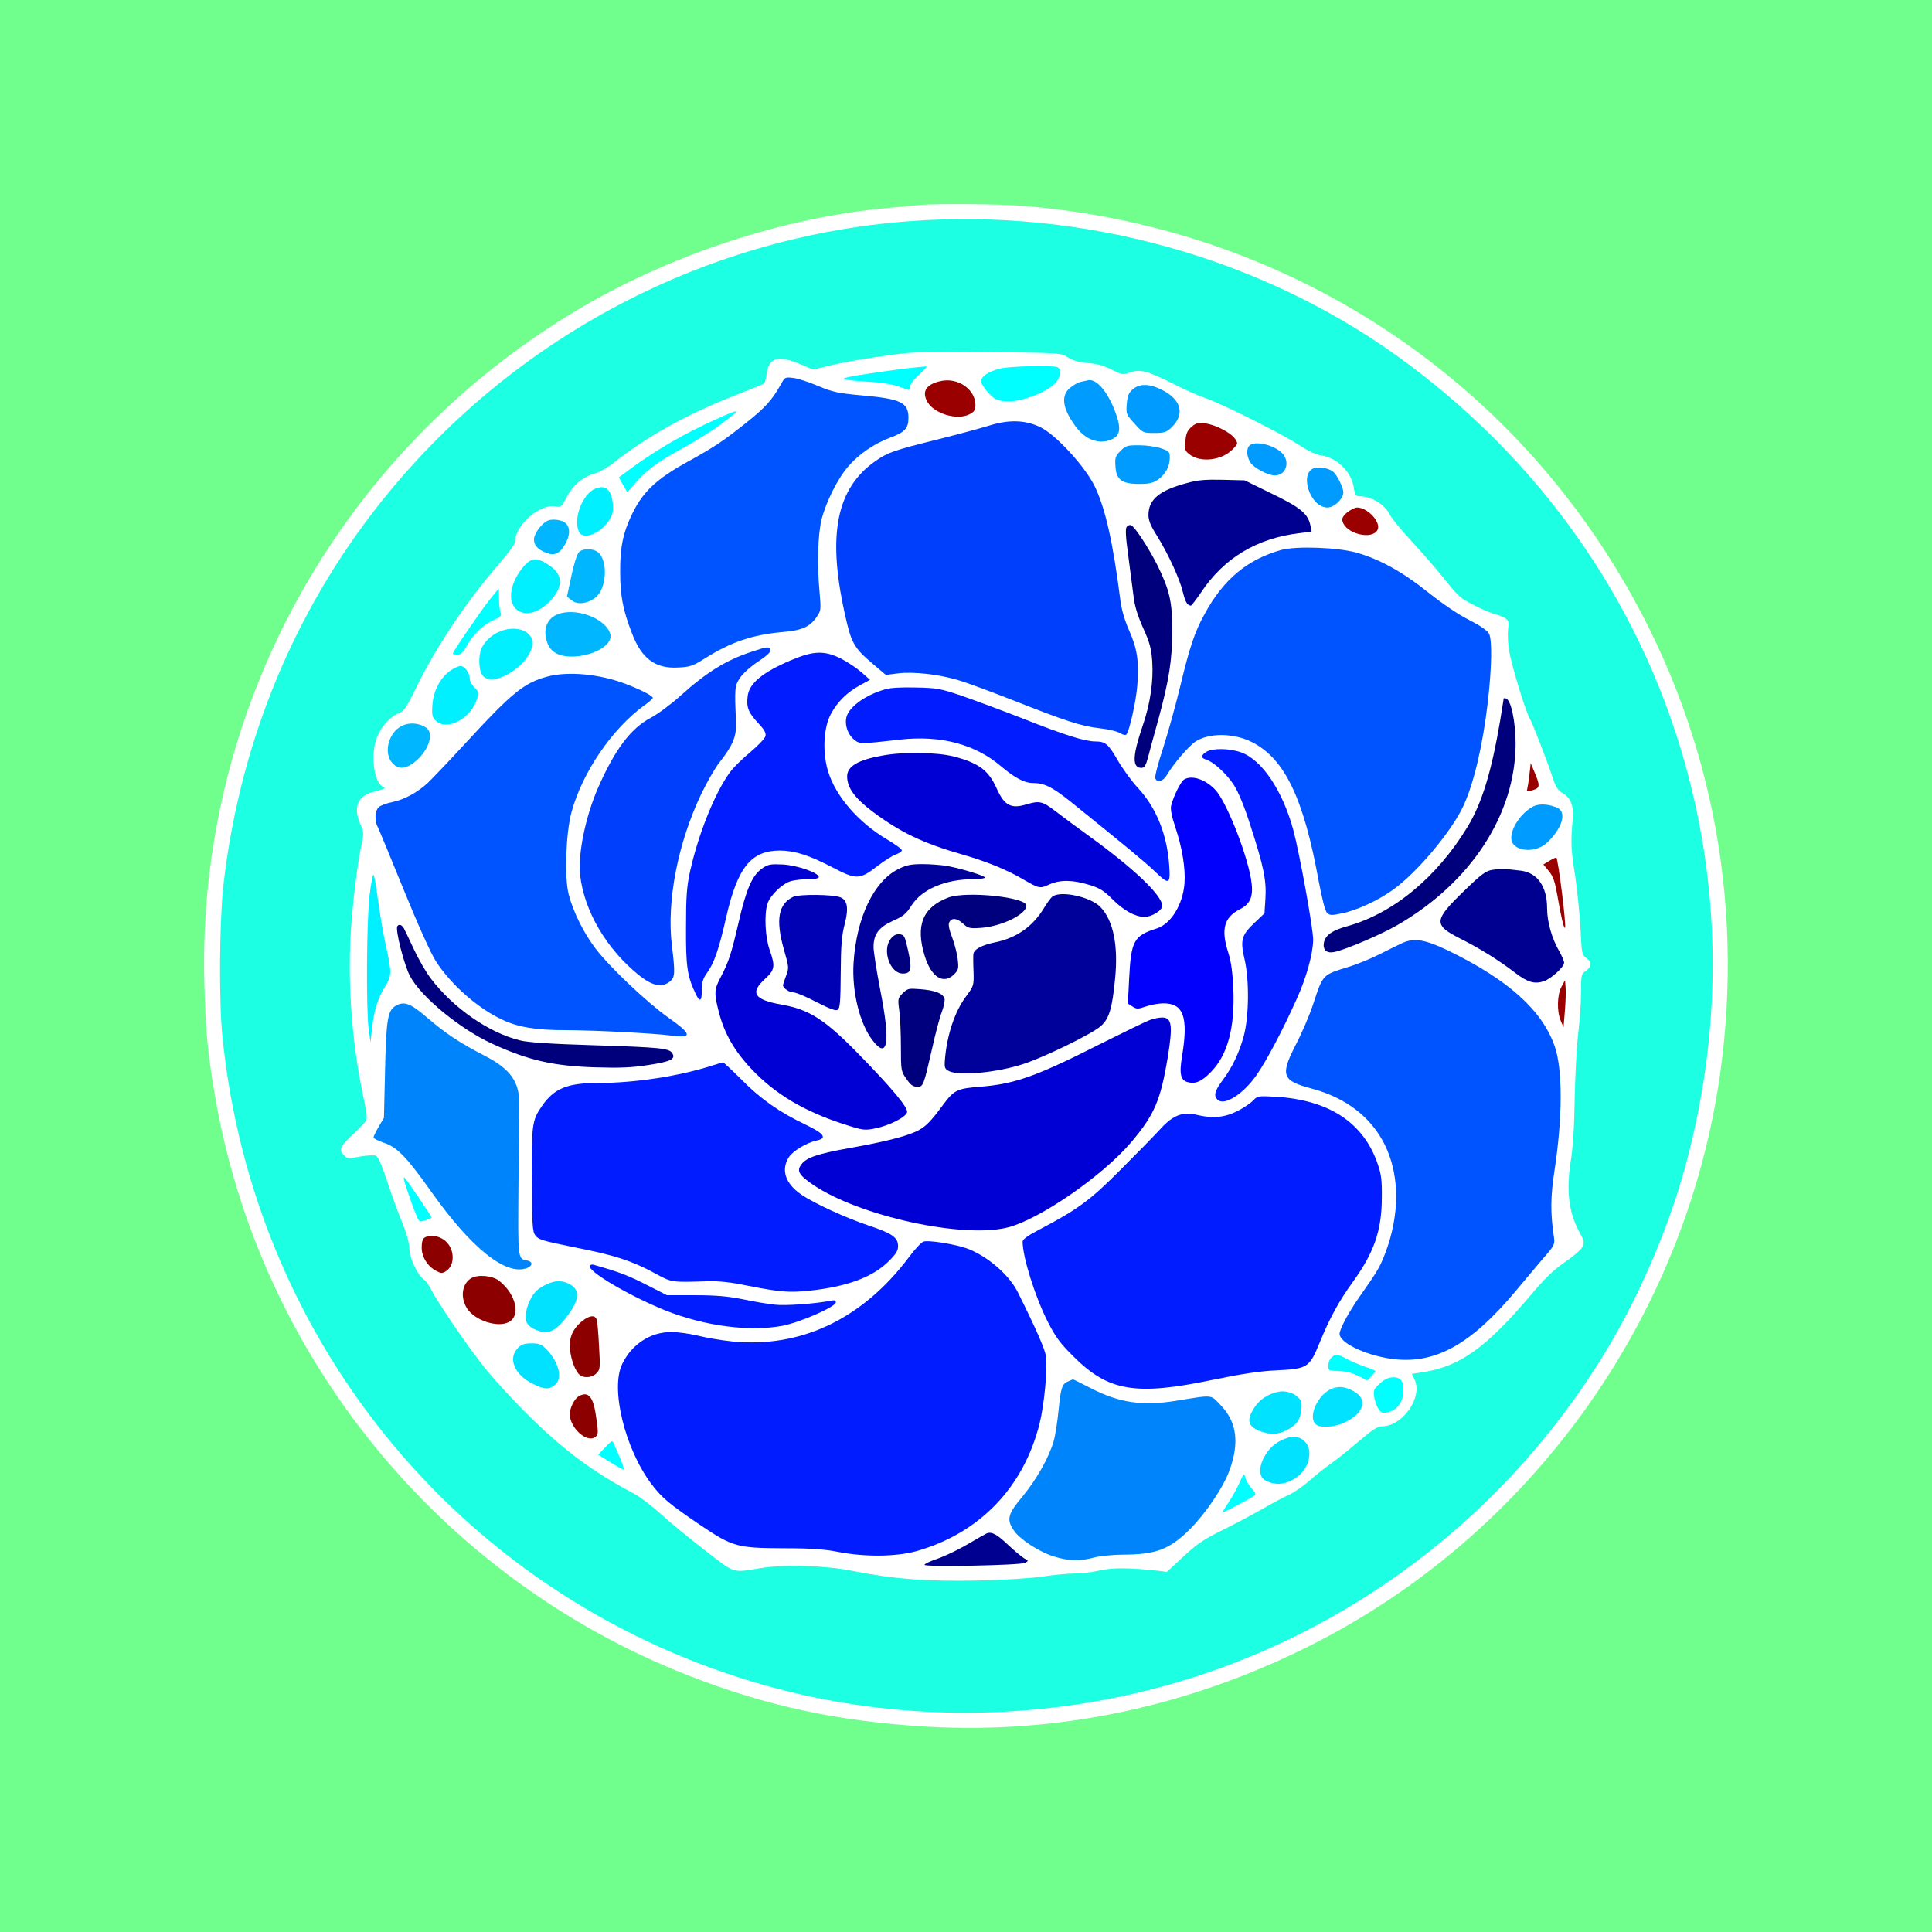 <?xml version="1.0" encoding="UTF-8" standalone="no"?>
<svg
   xmlns:dc="http://purl.org/dc/elements/1.1/"
   xmlns:cc="http://creativecommons.org/ns#"
   xmlns:rdf="http://www.w3.org/1999/02/22-rdf-syntax-ns#"
   xmlns:svg="http://www.w3.org/2000/svg"
   xmlns="http://www.w3.org/2000/svg"
   xmlns:sodipodi="http://sodipodi.sourceforge.net/DTD/sodipodi-0.dtd"
   xmlns:inkscape="http://www.inkscape.org/namespaces/inkscape"
   version="1.0"
   width="1024pt"
   height="1024pt"
   viewBox="0 0 1024 1024"
   preserveAspectRatio="xMidYMid meet"
   id="svg2"
   inkscape:version="0.91 r13725"
   sodipodi:docname="UNADJUSTEDNONRAW_thumb_897.svg">
  <defs
     id="defs162" />
  <sodipodi:namedview
     pagecolor="#ffffff"
     bordercolor="#666666"
     borderopacity="1"
     objecttolerance="10"
     gridtolerance="10"
     guidetolerance="10"
     inkscape:pageopacity="0"
     inkscape:pageshadow="2"
     inkscape:window-width="1440"
     inkscape:window-height="817"
     id="namedview160"
     showgrid="false"
     inkscape:zoom="0.52149125"
     inkscape:cx="601.17749"
     inkscape:cy="533.55424"
     inkscape:window-x="0"
     inkscape:window-y="1"
     inkscape:window-maximized="1"
     inkscape:current-layer="svg2" />
  <g
     transform="translate(0,1024) scale(0.1,-0.1)"
     fill="#000000"
     stroke="none"
     id="g6">
    <path
       d="M0 5120 l0 -5120 5120 0 5120 0 0 5120 0 5120 -5120 0 -5120 0 0 -5120z m5406 4030 c1322 -101 2490 -816 3169 -1939 488 -805 675 -1737 540 -2677 -187 -1292 -1008 -2433 -2175 -3018 -643 -322 -1329 -467 -2023 -428 -474 28 -854 109 -1272 273 -1319 517 -2279 1700 -2509 3092 -37 220 -46 324 -53 582 -36 1443 708 2794 1955 3549 500 303 1119 507 1682 555 69 6 141 13 160 15 83 7 408 5 526 -4z"
       id="path8"
       style="fill:#70ff8d" />
    <path
       d="M4825 9068 c-1122 -82 -2162 -647 -2852 -1548 -438 -572 -709 -1253 -790 -1982 -20 -190 -23 -608 -4 -793 165 -1642 1301 -2997 2884 -3440 548 -153 1134 -184 1707 -89 1120 185 2108 847 2715 1819 186 297 352 675 445 1014 197 716 197 1451 -1 2151 -245 867 -777 1618 -1529 2157 -727 520 -1661 779 -2575 711z m835 -722 c25 -17 55 -25 105 -30 49 -4 87 -14 127 -35 55 -28 59 -28 98 -15 54 19 93 8 230 -61 58 -30 134 -63 168 -75 85 -28 420 -196 504 -253 43 -28 83 -47 112 -51 85 -13 159 -88 172 -173 5 -36 10 -43 29 -43 63 0 133 -42 161 -97 10 -21 63 -85 117 -143 54 -58 133 -149 175 -202 71 -89 84 -100 157 -137 44 -22 94 -43 110 -46 17 -4 40 -14 52 -21 19 -12 21 -20 16 -63 -3 -27 0 -77 6 -112 13 -77 85 -313 106 -351 18 -31 92 -223 124 -318 16 -50 28 -69 50 -82 47 -26 64 -69 56 -147 -10 -115 -9 -152 14 -296 11 -77 24 -202 28 -278 6 -131 8 -139 30 -154 30 -20 29 -48 -2 -69 -24 -16 -25 -21 -25 -113 0 -53 -7 -155 -16 -226 -8 -72 -16 -227 -18 -345 -2 -144 -9 -251 -21 -325 -25 -160 -10 -275 50 -383 22 -39 23 -48 12 -71 -6 -14 -48 -50 -92 -80 -61 -42 -105 -84 -185 -179 -230 -271 -369 -372 -558 -403 l-69 -11 14 -29 c46 -93 -62 -249 -173 -249 -23 0 -52 -19 -124 -81 -52 -44 -121 -100 -154 -122 -32 -23 -83 -64 -113 -91 -31 -26 -77 -58 -102 -69 -25 -11 -89 -45 -141 -75 -52 -30 -148 -81 -213 -113 -97 -48 -133 -72 -205 -139 l-87 -81 -50 6 c-144 16 -241 17 -308 1 -38 -9 -98 -16 -135 -16 -37 0 -112 -8 -167 -16 -57 -9 -204 -18 -340 -21 -268 -6 -453 8 -672 52 -135 27 -348 34 -473 15 -165 -26 -137 -35 -305 94 -82 64 -187 149 -232 191 -46 42 -109 90 -140 107 -224 118 -384 238 -578 432 -83 83 -188 199 -233 258 -91 117 -235 330 -267 393 -11 22 -28 46 -38 53 -35 26 -77 115 -77 162 0 30 -14 79 -38 140 -22 52 -58 152 -81 222 -31 93 -47 129 -61 133 -11 3 -45 1 -77 -4 -73 -14 -70 -14 -93 9 -26 26 -16 47 57 113 29 28 58 58 63 67 7 12 3 48 -11 111 -62 284 -87 606 -70 884 10 168 37 382 61 488 8 38 7 52 -10 89 -39 85 -15 148 63 169 76 21 74 19 54 31 -49 27 -64 184 -26 268 25 56 73 106 113 120 27 10 40 29 93 138 109 221 273 466 447 664 42 49 76 96 76 108 0 87 131 201 214 186 29 -6 32 -3 60 50 33 63 87 108 150 125 22 6 68 32 101 58 177 140 387 256 640 355 66 26 129 51 141 56 16 6 23 20 27 56 10 89 61 104 178 54 l69 -29 78 19 c94 24 294 56 422 69 52 5 256 8 455 5 357 -5 360 -5 395 -28z"
       id="path10"
       style="fill:#1cffe2" />
    <path
       d="M4855 8293 c-77 -7 -330 -43 -360 -52 -30 -8 -30 -8 -5 -14 14 -3 69 -8 122 -11 57 -3 119 -13 152 -25 l54 -19 6 23 c3 13 27 42 52 64 26 23 41 40 33 39 -8 -1 -32 -3 -54 -5z"
       id="path12"
       style="fill:#00ffff" />
    <path
       d="M5298 8286 c-61 -16 -98 -42 -98 -67 0 -11 17 -38 38 -61 33 -35 46 -41 89 -45 80 -8 229 49 272 103 25 32 27 69 5 78 -28 11 -258 5 -306 -8z"
       id="path14"
       style="fill:#00ffff" />
    <path
       d="M4143 8210 c-51 -91 -84 -128 -192 -214 -125 -99 -165 -125 -311 -206 -161 -89 -233 -157 -289 -273 -48 -98 -65 -177 -64 -307 0 -127 14 -202 63 -328 51 -133 123 -187 244 -180 64 3 78 8 140 47 139 88 255 127 413 141 105 9 145 27 182 81 22 32 23 38 15 129 -14 148 -9 306 10 385 24 95 86 219 142 283 57 66 140 122 221 152 78 28 98 50 98 105 0 81 -39 101 -244 119 -132 12 -158 18 -237 51 -49 21 -108 40 -131 42 -40 5 -44 3 -60 -27z"
       id="path16"
       style="fill:#0054ff" />
    <path
       d="M4985 8220 c-77 -17 -101 -56 -69 -111 37 -63 158 -98 222 -65 26 13 32 23 32 49 0 84 -94 148 -185 127z"
       id="path18"
       style="fill:#9b0000" />
    <path
       d="M5765 8224 c-5 -1 -22 -5 -37 -8 -14 -3 -40 -18 -57 -32 -49 -41 -40 -108 28 -202 56 -77 133 -102 201 -67 40 21 42 62 8 150 -41 105 -100 171 -143 159z"
       id="path20"
       style="fill:#009bff" />
    <path
       d="M6004 8177 c-22 -19 -28 -34 -32 -78 -4 -53 -3 -56 41 -104 44 -49 45 -50 105 -50 53 0 64 4 91 29 78 75 49 159 -73 210 -55 23 -100 20 -132 -7z"
       id="path22"
       style="fill:#009bff" />
    <path
       d="M3789 8015 c-161 -73 -302 -154 -437 -252 l-72 -53 22 -40 23 -39 47 54 c62 69 116 108 256 185 62 34 149 88 192 121 115 85 110 88 -31 24z"
       id="path24"
       style="fill:#00ffff" />
    <path
       d="M5245 7985 c-44 -14 -171 -48 -283 -76 -221 -55 -256 -67 -318 -110 -210 -144 -260 -389 -167 -809 35 -160 48 -183 153 -272 l65 -55 65 8 c81 10 217 -5 319 -36 42 -12 171 -60 286 -105 289 -114 366 -139 464 -150 46 -5 95 -17 108 -26 14 -9 29 -12 33 -7 16 17 52 178 58 261 10 124 0 194 -44 292 -24 55 -40 111 -46 160 -38 302 -80 490 -137 605 -52 105 -205 271 -287 311 -79 38 -165 41 -269 9z"
       id="path26"
       style="fill:#0040fc" />
    <path
       d="M6316 7978 c-22 -19 -30 -35 -33 -74 -5 -46 -3 -53 21 -72 59 -46 173 -33 231 28 27 28 27 30 11 54 -21 32 -103 75 -159 82 -36 5 -48 2 -71 -18z"
       id="path28"
       style="fill:#9b0000" />
    <path
       d="M6622 7878 c-17 -17 -15 -55 5 -89 17 -28 93 -69 130 -69 54 0 80 61 47 108 -34 49 -151 81 -182 50z"
       id="path30"
       style="fill:#009bff" />
    <path
       d="M5939 7850 c-27 -26 -30 -35 -27 -81 4 -72 34 -94 126 -94 54 0 73 5 100 23 40 29 62 70 62 116 0 32 -3 35 -47 50 -26 9 -78 16 -116 16 -63 0 -71 -2 -98 -30z"
       id="path32"
       style="fill:#009bff" />
    <path
       d="M6970 7760 c-88 -21 -28 -210 66 -210 36 0 84 46 84 81 0 24 -33 91 -53 108 -22 18 -69 28 -97 21z"
       id="path34"
       style="fill:#009bff" />
    <path
       d="M6292 7680 c-147 -39 -205 -87 -205 -170 0 -28 12 -58 46 -111 60 -97 121 -230 137 -299 12 -50 23 -69 42 -70 3 0 27 31 53 69 122 184 298 290 529 316 l58 7 -6 31 c-13 64 -51 96 -204 170 l-145 71 -116 3 c-91 2 -132 -1 -189 -17z"
       id="path36"
       style="fill:#000090" />
    <path
       d="M3155 7650 c-69 -28 -120 -165 -85 -231 24 -43 116 -5 160 66 18 29 21 46 18 86 -7 74 -40 102 -93 79z"
       id="path38"
       style="fill:#00f0ff" />
    <path
       d="M7140 7524 c-23 -20 -29 -32 -24 -48 19 -66 156 -99 185 -45 21 39 -51 119 -108 119 -12 0 -35 -12 -53 -26z"
       id="path40"
       style="fill:#9b0000" />
    <path
       d="M2904 7481 c-33 -14 -74 -70 -74 -100 0 -31 21 -54 65 -71 44 -17 71 -5 100 45 28 47 28 92 1 114 -19 16 -68 22 -92 12z"
       id="path42"
       style="fill:#00b7ff" />
    <path
       d="M5972 7448 c-8 -10 -6 -52 8 -153 10 -77 23 -174 28 -215 6 -53 22 -104 51 -169 35 -77 43 -108 48 -176 7 -106 -10 -225 -52 -346 -53 -156 -55 -219 -5 -219 15 0 23 12 34 53 7 28 32 120 55 202 57 209 74 317 74 470 1 154 -14 218 -79 350 -47 93 -121 206 -140 212 -6 2 -16 -2 -22 -9z"
       id="path44"
       style="fill:#00007c" />
    <path
       d="M7340 7356 c-10 -12 -1 -20 49 -46 34 -16 61 -28 61 -25 0 11 -73 85 -85 85 -7 0 -18 -7 -25 -14z"
       id="path46"
       style="fill:none" />
    <path
       d="M6790 7325 c-178 -50 -305 -155 -404 -337 -53 -95 -80 -175 -130 -383 -25 -105 -67 -254 -92 -332 -26 -78 -44 -149 -41 -158 10 -26 42 -17 62 18 33 56 114 151 149 175 72 49 205 48 303 -2 172 -88 272 -296 351 -729 19 -101 35 -164 45 -175 15 -14 24 -15 79 -3 80 16 192 68 271 125 127 90 313 312 374 446 56 122 102 321 129 550 21 187 23 329 6 362 -9 16 -47 42 -105 72 -57 28 -140 85 -217 146 -136 109 -255 175 -380 211 -101 28 -320 36 -400 14z"
       id="path48"
       style="fill:#0054ff" />
    <path
       d="M3067 7312 c-9 -10 -27 -67 -39 -126 l-23 -108 25 -20 c41 -34 125 -7 154 50 35 69 27 176 -17 207 -29 20 -80 19 -100 -3z"
       id="path50"
       style="fill:#00b7ff" />
    <path
       d="M2814 7270 c-27 -11 -68 -63 -89 -113 -63 -152 66 -227 185 -108 76 76 77 144 2 194 -46 31 -71 38 -98 27z"
       id="path52"
       style="fill:#00f0ff" />
    <path
       d="M2592 7058 c-51 -66 -192 -272 -192 -282 0 -3 11 -6 24 -6 19 0 31 12 54 54 34 59 86 107 145 133 31 14 36 20 30 37 -5 12 -8 45 -8 74 0 28 -1 52 -2 52 -1 0 -23 -28 -51 -62z"
       id="path54"
       style="fill:#00ffff" />
    <path
       d="M2970 6989 c-72 -20 -98 -86 -66 -164 18 -42 61 -65 124 -65 114 0 221 61 207 118 -19 78 -166 139 -265 111z"
       id="path56"
       style="fill:#00b7ff" />
    <path
       d="M2657 6896 c-45 -16 -83 -49 -103 -88 -19 -36 -18 -118 2 -146 53 -76 263 57 266 168 2 64 -81 97 -165 66z"
       id="path58"
       style="fill:#00f0ff" />
    <path
       d="M3985 6786 c-137 -45 -239 -108 -380 -235 -49 -44 -120 -97 -157 -116 -105 -56 -189 -167 -278 -370 -67 -153 -108 -354 -95 -465 22 -191 141 -392 313 -530 71 -56 120 -66 163 -32 27 22 28 45 10 192 -28 233 31 539 155 800 30 63 74 140 98 170 70 89 89 136 87 205 -8 193 -7 199 21 242 15 23 57 61 97 87 48 32 68 52 64 61 -7 19 -14 19 -98 -9z"
       id="path60"
       style="fill:#0040fc" />
    <path
       d="M4193 6741 c-151 -64 -221 -122 -230 -189 -8 -60 3 -88 54 -143 35 -37 44 -54 40 -71 -4 -13 -40 -51 -82 -86 -42 -35 -90 -82 -106 -105 -80 -109 -167 -326 -211 -523 -18 -83 -22 -131 -22 -299 -1 -207 6 -258 51 -352 22 -47 33 -41 33 20 0 43 6 61 29 93 36 50 62 124 101 297 60 260 131 348 282 349 78 0 155 -24 280 -89 128 -67 144 -66 239 7 35 27 79 55 97 61 17 6 32 16 32 22 0 7 -35 32 -77 57 -154 91 -274 230 -314 362 -31 101 -24 232 15 304 35 65 86 115 154 152 l53 29 -44 39 c-25 22 -73 54 -107 72 -89 45 -146 44 -267 -7z"
       id="path62"
       style="fill:#001cff" />
    <path
       d="M2389 6687 c-54 -36 -92 -108 -97 -182 -4 -54 -1 -66 17 -84 59 -59 190 11 221 119 8 29 6 36 -15 56 -14 13 -25 34 -25 46 0 31 -27 68 -49 68 -10 0 -33 -10 -52 -23z"
       id="path64"
       style="fill:#00f0ff" />
    <path
       d="M2901 6654 c-123 -33 -186 -84 -432 -351 -90 -98 -181 -193 -202 -213 -56 -51 -124 -88 -187 -101 -30 -6 -63 -18 -72 -27 -21 -18 -24 -73 -6 -105 6 -12 69 -163 139 -336 75 -184 145 -340 170 -377 81 -125 225 -251 354 -310 84 -39 176 -54 330 -54 153 0 477 -17 566 -29 110 -15 106 8 -18 95 -115 82 -310 266 -387 367 -63 83 -118 194 -142 287 -23 91 -15 323 15 435 57 211 217 445 387 567 24 17 44 35 44 39 0 11 -67 45 -149 76 -137 51 -301 66 -410 37z"
       id="path66"
       style="fill:#0054ff" />
    <path
       d="M4690 6586 c-97 -28 -178 -84 -200 -136 -17 -41 0 -101 38 -131 29 -23 32 -23 242 1 215 24 398 -24 535 -141 74 -62 124 -89 167 -89 63 0 103 -20 200 -97 294 -237 398 -323 447 -370 78 -75 85 -72 78 30 -11 164 -69 306 -165 410 -33 35 -81 101 -107 146 -51 88 -66 101 -118 101 -56 0 -162 33 -382 120 -115 45 -264 100 -330 123 -110 37 -130 41 -240 43 -78 2 -136 -1 -165 -10z"
       id="path68"
       style="fill:#001cff" />
    <path
       d="M7970 6538 c0 -1 -9 -55 -19 -118 -46 -271 -96 -436 -173 -563 -163 -268 -394 -459 -640 -527 -77 -21 -113 -47 -121 -86 -7 -38 14 -58 54 -50 55 10 247 92 334 142 392 226 628 589 628 964 -1 119 -24 229 -51 238 -6 2 -12 2 -12 0z"
       id="path70"
       style="fill:#00007c" />
    <path
       d="M2130 6393 c-73 -37 -99 -146 -49 -199 29 -31 66 -30 109 1 80 59 115 158 68 189 -39 25 -89 28 -128 9z"
       id="path72"
       style="fill:#00b7ff" />
    <path
       d="M6392 6254 c-28 -19 -28 -31 1 -40 39 -12 109 -76 147 -135 24 -38 56 -114 89 -219 69 -213 84 -287 78 -383 l-5 -78 -55 -52 c-68 -65 -74 -91 -50 -194 25 -110 23 -301 -5 -405 -25 -90 -60 -164 -113 -235 -42 -56 -48 -83 -24 -103 37 -31 135 32 205 132 53 76 139 238 214 406 51 112 86 241 86 312 0 59 -72 458 -105 580 -57 211 -168 375 -279 413 -63 22 -154 22 -184 1z"
       id="path74"
       style="fill:#001cff" />
    <path
       d="M4675 6235 c-128 -23 -185 -57 -185 -110 0 -60 40 -115 135 -187 146 -109 266 -167 475 -227 129 -37 234 -80 320 -130 88 -51 91 -52 141 -29 57 26 125 25 212 -2 56 -17 78 -31 123 -76 58 -59 120 -93 169 -94 39 0 95 34 95 59 0 54 -146 194 -376 361 -71 51 -157 115 -192 142 -68 52 -83 55 -154 34 -79 -24 -115 -5 -155 84 -43 97 -95 136 -230 171 -90 22 -267 25 -378 4z"
       id="path76"
       style="fill:#0000d4" />
    <path
       d="M8106 6132 c-4 -35 -10 -69 -12 -77 -5 -11 1 -12 30 -3 40 12 40 23 6 103 l-17 40 -7 -63z"
       id="path78"
       style="fill:#9b0000" />
    <path
       d="M6277 6109 c-18 -10 -58 -90 -70 -140 -4 -17 3 -56 22 -112 37 -110 55 -220 49 -300 -9 -113 -72 -214 -147 -238 -121 -38 -136 -66 -146 -261 l-7 -137 25 -16 c22 -14 28 -14 72 1 27 9 67 16 89 16 108 2 135 -71 102 -275 -17 -100 -9 -133 31 -143 39 -10 72 4 119 52 90 90 130 236 121 443 -4 88 -12 145 -26 189 -41 125 -24 190 61 233 59 30 74 73 58 164 -26 145 -132 409 -188 468 -52 56 -124 80 -165 56z"
       id="path80"
       style="fill:#0000fc" />
    <path
       d="M8125 5965 c-62 -34 -115 -110 -115 -167 0 -69 122 -86 188 -26 81 75 108 163 57 186 -46 21 -98 24 -130 7z"
       id="path82"
       style="fill:#009bff" />
    <path
       d="M8213 5678 l-33 -20 30 -36 c23 -29 32 -57 45 -132 18 -106 34 -174 40 -168 8 8 -36 364 -46 372 -2 2 -19 -6 -36 -16z"
       id="path84"
       style="fill:#9b0000" />
    <path
       d="M4038 5636 c-51 -36 -83 -109 -123 -284 -39 -168 -52 -208 -94 -289 -36 -68 -37 -85 -11 -187 29 -113 82 -206 173 -302 126 -134 284 -227 495 -294 95 -31 106 -32 160 -21 76 15 166 61 170 87 4 25 -85 131 -253 303 -181 186 -266 241 -411 266 -147 26 -171 62 -89 137 52 48 55 66 24 154 -24 68 -29 190 -11 245 15 44 76 103 121 118 19 6 60 11 92 11 35 0 59 4 59 11 0 23 -113 62 -190 67 -68 3 -79 1 -112 -22z"
       id="path86"
       style="fill:#0000d4" />
    <path
       d="M4762 5634 c-131 -65 -223 -258 -238 -499 -9 -150 32 -319 100 -408 82 -108 97 -12 41 269 -19 99 -35 200 -35 225 0 67 28 105 104 139 54 24 70 37 98 82 55 85 179 138 326 138 34 0 62 4 62 9 0 9 -119 46 -199 61 -29 5 -88 10 -130 10 -63 0 -87 -5 -129 -26z"
       id="path88"
       style="fill:#00009b" />
    <path
       d="M7912 5630 c-37 -6 -57 -20 -151 -111 -163 -158 -165 -181 -21 -254 102 -51 208 -117 292 -182 64 -49 101 -60 150 -44 39 13 108 76 108 98 0 9 -11 35 -24 58 -40 68 -66 158 -66 230 0 115 -51 189 -138 200 -88 11 -107 11 -150 5z"
       id="path90"
       style="fill:#000090" />
    <path
       d="M1959 5498 c-16 -130 -19 -604 -5 -713 l10 -70 8 75 c10 93 31 161 69 221 35 56 36 74 5 214 -14 61 -32 169 -42 240 -9 72 -20 134 -24 138 -4 5 -13 -43 -21 -105z"
       id="path92"
       style="fill:#00f0ff" />
    <path
       d="M4205 5487 c-80 -38 -95 -121 -50 -280 27 -94 27 -98 11 -140 -9 -23 -16 -46 -16 -49 0 -15 33 -38 56 -38 13 0 68 -23 121 -51 71 -36 102 -48 113 -41 12 8 15 41 16 193 1 149 5 199 21 261 22 84 15 127 -23 142 -39 16 -218 17 -249 3z"
       id="path94"
       style="fill:#0000b4" />
    <path
       d="M5027 5483 c-136 -51 -176 -148 -126 -309 35 -114 99 -154 156 -98 23 23 25 31 19 80 -3 30 -17 82 -30 117 -17 44 -21 69 -14 80 13 24 41 21 73 -9 26 -24 34 -26 94 -22 111 8 241 72 241 118 0 45 -317 78 -413 43z"
       id="path96"
       style="fill:#00007f" />
    <path
       d="M5578 5488 c-9 -7 -28 -33 -43 -58 -60 -100 -145 -160 -258 -184 -74 -15 -116 -38 -118 -64 -1 -9 -1 -51 1 -92 2 -74 1 -76 -39 -130 -61 -81 -103 -209 -113 -340 -3 -39 0 -46 22 -57 54 -27 256 -8 395 38 113 37 365 160 410 201 43 38 60 92 75 249 18 176 -9 310 -77 381 -52 55 -212 89 -255 56z"
       id="path98"
       style="fill:#00009b" />
    <path
       d="M2106 5331 c-12 -18 36 -206 67 -264 58 -111 268 -283 438 -360 190 -87 322 -117 542 -124 130 -4 193 -2 282 12 120 18 148 32 128 63 -16 26 -63 31 -418 42 -229 7 -348 15 -390 26 -166 41 -353 172 -471 327 -26 34 -67 105 -91 157 -24 52 -48 101 -52 109 -10 19 -27 25 -35 12z"
       id="path100"
       style="fill:#00007c" />
    <path
       d="M4721 5264 c-47 -60 -4 -184 64 -184 44 0 50 22 29 118 -18 81 -21 87 -45 90 -19 2 -33 -5 -48 -24z"
       id="path102"
       style="fill:#00007f" />
    <path
       d="M7435 5243 c-22 -10 -76 -37 -120 -59 -44 -23 -118 -53 -165 -68 -143 -44 -137 -38 -191 -201 -18 -55 -59 -151 -92 -214 -82 -160 -72 -189 83 -230 286 -76 449 -284 450 -573 0 -97 -21 -205 -58 -300 -28 -74 -40 -94 -134 -228 -59 -83 -108 -175 -108 -200 0 -46 130 -110 267 -131 233 -35 426 69 673 366 41 50 104 123 138 164 61 70 64 75 58 115 -19 127 -18 214 3 351 43 281 44 538 1 660 -66 190 -246 352 -563 506 -123 59 -179 69 -242 42z"
       id="path104"
       style="fill:#0054ff" />
    <path
       d="M8276 5010 c-23 -43 -25 -130 -4 -180 l15 -35 7 85 c4 47 6 103 4 125 l-3 40 -19 -35z"
       id="path106"
       style="fill:#9b0000" />
    <path
       d="M4785 4976 c-26 -26 -27 -30 -19 -89 5 -34 9 -121 9 -193 0 -128 1 -132 29 -172 22 -32 35 -42 57 -42 33 0 34 4 80 205 17 77 40 164 51 192 11 29 17 61 14 71 -9 27 -50 43 -127 49 -63 5 -69 4 -94 -21z"
       id="path108"
       style="fill:#00007f" />
    <path
       d="M2097 4909 c-42 -25 -50 -71 -56 -339 l-6 -255 -28 -47 c-15 -26 -27 -51 -27 -56 0 -6 23 -18 52 -28 73 -24 121 -73 255 -262 213 -300 395 -445 506 -403 31 12 32 34 1 40 -50 9 -49 4 -46 393 2 200 4 395 4 433 3 120 -46 189 -184 260 -129 66 -210 120 -307 204 -86 74 -119 86 -164 60z"
       id="path110"
       style="fill:#0084fc" />
    <path
       d="M6095 4834 c-22 -8 -137 -64 -255 -123 -347 -176 -459 -216 -646 -231 -120 -9 -137 -18 -192 -91 -70 -95 -95 -120 -140 -143 -57 -28 -168 -57 -360 -91 -167 -30 -228 -50 -254 -86 -27 -35 -14 -57 62 -109 245 -166 797 -287 1034 -225 168 44 496 270 648 447 127 149 159 224 198 458 26 163 21 204 -26 207 -16 1 -47 -5 -69 -13z"
       id="path112"
       style="fill:#0000d4" />
    <path
       d="M3780 4594 c-179 -58 -414 -94 -611 -94 -163 0 -233 -29 -298 -124 -51 -74 -54 -98 -52 -390 1 -242 3 -274 19 -295 16 -21 42 -29 207 -62 214 -42 302 -71 425 -137 91 -50 86 -49 280 -43 59 2 123 -5 210 -23 173 -34 221 -38 330 -27 197 21 334 71 418 154 41 40 52 58 52 82 0 46 -31 68 -155 109 -124 42 -291 118 -360 166 -82 57 -106 128 -65 195 21 34 94 78 148 90 58 12 41 37 -58 84 -138 66 -236 134 -338 237 -52 52 -97 94 -100 93 -4 0 -27 -7 -52 -15z"
       id="path114"
       style="fill:#001cff" />
    <path
       d="M6641 4406 c-14 -14 -52 -40 -85 -56 -65 -33 -132 -39 -212 -19 -74 19 -128 -2 -194 -75 -30 -33 -125 -130 -210 -215 -162 -163 -227 -211 -437 -321 -56 -29 -83 -49 -83 -61 0 -81 66 -292 133 -424 42 -82 66 -115 137 -185 184 -184 328 -209 735 -124 160 33 254 47 343 51 163 8 172 14 227 148 51 125 101 218 175 320 114 158 154 274 154 450 1 89 -3 122 -22 176 -75 219 -258 339 -540 356 -95 5 -97 5 -121 -21z"
       id="path116"
       style="fill:#001cff" />
    <path
       d="M2140 3993 c0 -11 40 -130 65 -190 16 -41 17 -41 48 -31 18 6 33 12 35 14 3 2 -128 196 -144 213 -2 2 -4 0 -4 -6z"
       id="path118"
       style="fill:#00ffff" />
    <path
       d="M2250 3680 c-10 -6 -15 -25 -15 -52 0 -50 31 -100 77 -124 27 -14 32 -14 54 0 47 32 44 118 -7 160 -32 27 -81 34 -109 16z"
       id="path120"
       style="fill:#8d0000" />
    <path
       d="M4894 3659 c-11 -4 -46 -41 -77 -83 -246 -327 -572 -482 -936 -446 -58 6 -140 20 -183 31 -42 10 -105 19 -140 19 -110 0 -209 -64 -260 -169 -64 -131 14 -450 155 -637 56 -74 94 -105 257 -216 172 -116 196 -123 440 -124 150 0 218 -5 295 -20 141 -27 304 -25 410 4 335 94 570 337 655 677 24 95 43 292 34 355 -5 38 -50 141 -148 338 -46 94 -159 192 -268 234 -62 23 -209 47 -234 37z"
       id="path122"
       style="fill:#001cff" />
    <path
       d="M3126 3532 c-17 -27 204 -158 399 -237 207 -83 448 -115 622 -82 94 18 283 101 283 124 0 11 -8 13 -27 9 -79 -16 -243 -28 -297 -21 -33 3 -108 16 -166 28 -80 16 -141 22 -255 22 l-150 0 -110 56 c-94 48 -140 66 -277 105 -9 3 -19 1 -22 -4z"
       id="path124"
       style="fill:#001cff" />
    <path
       d="M2499 3466 c-51 -29 -61 -103 -23 -162 41 -62 157 -101 217 -73 69 31 44 148 -47 220 -35 28 -111 35 -147 15z"
       id="path126"
       style="fill:#8d0000" />
    <path
       d="M2900 3434 c-19 -8 -43 -23 -53 -32 -42 -37 -72 -128 -57 -168 12 -29 59 -54 104 -54 40 0 81 35 134 115 48 73 40 121 -25 146 -34 13 -62 11 -103 -7z"
       id="path128"
       style="fill:#00e2ff" />
    <path
       d="M3098 3247 c-51 -35 -78 -82 -78 -137 0 -53 22 -125 47 -152 22 -24 68 -23 94 3 20 20 21 28 14 143 -3 66 -9 128 -11 138 -8 27 -31 28 -66 5z"
       id="path130"
       style="fill:#8d0000" />
    <path
       d="M2560 3143 c0 -3 17 -28 38 -55 l37 -50 3 32 c2 17 -2 37 -8 45 -12 14 -70 38 -70 28z"
       id="path132"
       style="fill:none" />
    <path
       d="M2745 3095 c-54 -53 -19 -140 74 -187 64 -33 90 -35 122 -9 42 34 23 118 -44 189 -27 27 -38 32 -79 32 -39 0 -54 -5 -73 -25z"
       id="path134"
       style="fill:#00e2ff" />
    <path
       d="M7056 3044 c-9 -8 -16 -27 -16 -42 0 -26 2 -27 57 -29 37 -1 72 -10 103 -26 l47 -24 21 22 c12 13 22 25 22 28 0 3 -24 13 -52 22 -29 10 -73 28 -97 41 -51 28 -64 29 -85 8z"
       id="path136"
       style="fill:#00ffff" />
    <path
       d="M7314 2908 c-32 -29 -36 -36 -31 -70 3 -21 13 -50 22 -64 14 -22 22 -25 48 -20 47 10 78 46 84 98 7 62 -9 88 -52 88 -24 0 -45 -9 -71 -32z"
       id="path138"
       style="fill:#00ffff" />
    <path
       d="M5665 2920 c-36 -14 -42 -32 -54 -151 -6 -63 -18 -140 -27 -170 -26 -87 -90 -200 -164 -290 -79 -94 -86 -122 -47 -180 31 -47 135 -115 214 -139 77 -24 138 -25 213 -5 30 8 100 15 155 15 172 1 244 28 351 134 84 84 179 224 211 314 53 146 38 256 -47 344 -56 58 -35 56 -240 23 -176 -28 -298 -10 -448 67 -51 26 -94 48 -95 47 -1 0 -11 -4 -22 -9z"
       id="path140"
       style="fill:#0084fc" />
    <path
       d="M7065 2882 c-78 -26 -137 -153 -90 -192 23 -19 96 -15 146 8 117 52 134 136 36 177 -38 16 -59 17 -92 7z"
       id="path142"
       style="fill:#00e2ff" />
    <path
       d="M6775 2863 c-55 -12 -97 -39 -125 -81 -47 -71 -37 -105 39 -131 49 -16 86 -14 129 8 55 28 74 55 79 108 4 41 1 51 -19 69 -24 23 -70 35 -103 27z"
       id="path144"
       style="fill:#00e2ff" />
    <path
       d="M3067 2839 c-23 -13 -47 -62 -47 -94 0 -73 90 -154 134 -122 17 12 18 20 7 97 -15 116 -41 150 -94 119z"
       id="path146"
       style="fill:#8d0000" />
    <path
       d="M2885 2766 c50 -45 50 -45 53 -19 5 33 -14 50 -63 58 l-40 6 50 -45z"
       id="path148"
       style="fill:none" />
    <path
       d="M6830 2621 c-55 -17 -93 -44 -121 -89 -37 -58 -40 -115 -6 -136 37 -23 85 -27 125 -10 71 29 112 85 112 152 0 59 -53 100 -110 83z"
       id="path150"
       style="fill:#00e2ff" />
    <path
       d="M7012 2596 l11 -35 38 31 c22 17 39 33 39 35 0 2 -22 3 -49 3 l-49 0 10 -34z"
       id="path152"
       style="fill:none" />
    <path
       d="M3208 2569 l-38 -39 23 -14 c84 -53 109 -67 113 -63 2 2 -6 28 -19 58 -13 30 -28 64 -33 76 -9 21 -10 20 -46 -18z"
       id="path154"
       style="fill:#00ffff" />
    <path
       d="M6568 2378 c-15 -32 -40 -77 -57 -102 -17 -25 -31 -47 -31 -51 0 -6 144 70 168 88 10 8 7 16 -13 37 -14 15 -29 40 -34 56 -7 28 -8 28 -33 -28z"
       id="path156"
       style="fill:#00ffff" />
    <path
       d="M5230 2113 c-8 -4 -53 -29 -100 -57 -47 -28 -118 -62 -157 -76 -40 -13 -73 -29 -73 -34 0 -12 510 -3 534 11 18 10 18 11 -5 23 -13 8 -51 39 -84 70 -61 58 -88 73 -115 63z"
       id="path158"
       style="fill:#000090" />
  </g>
</svg>
